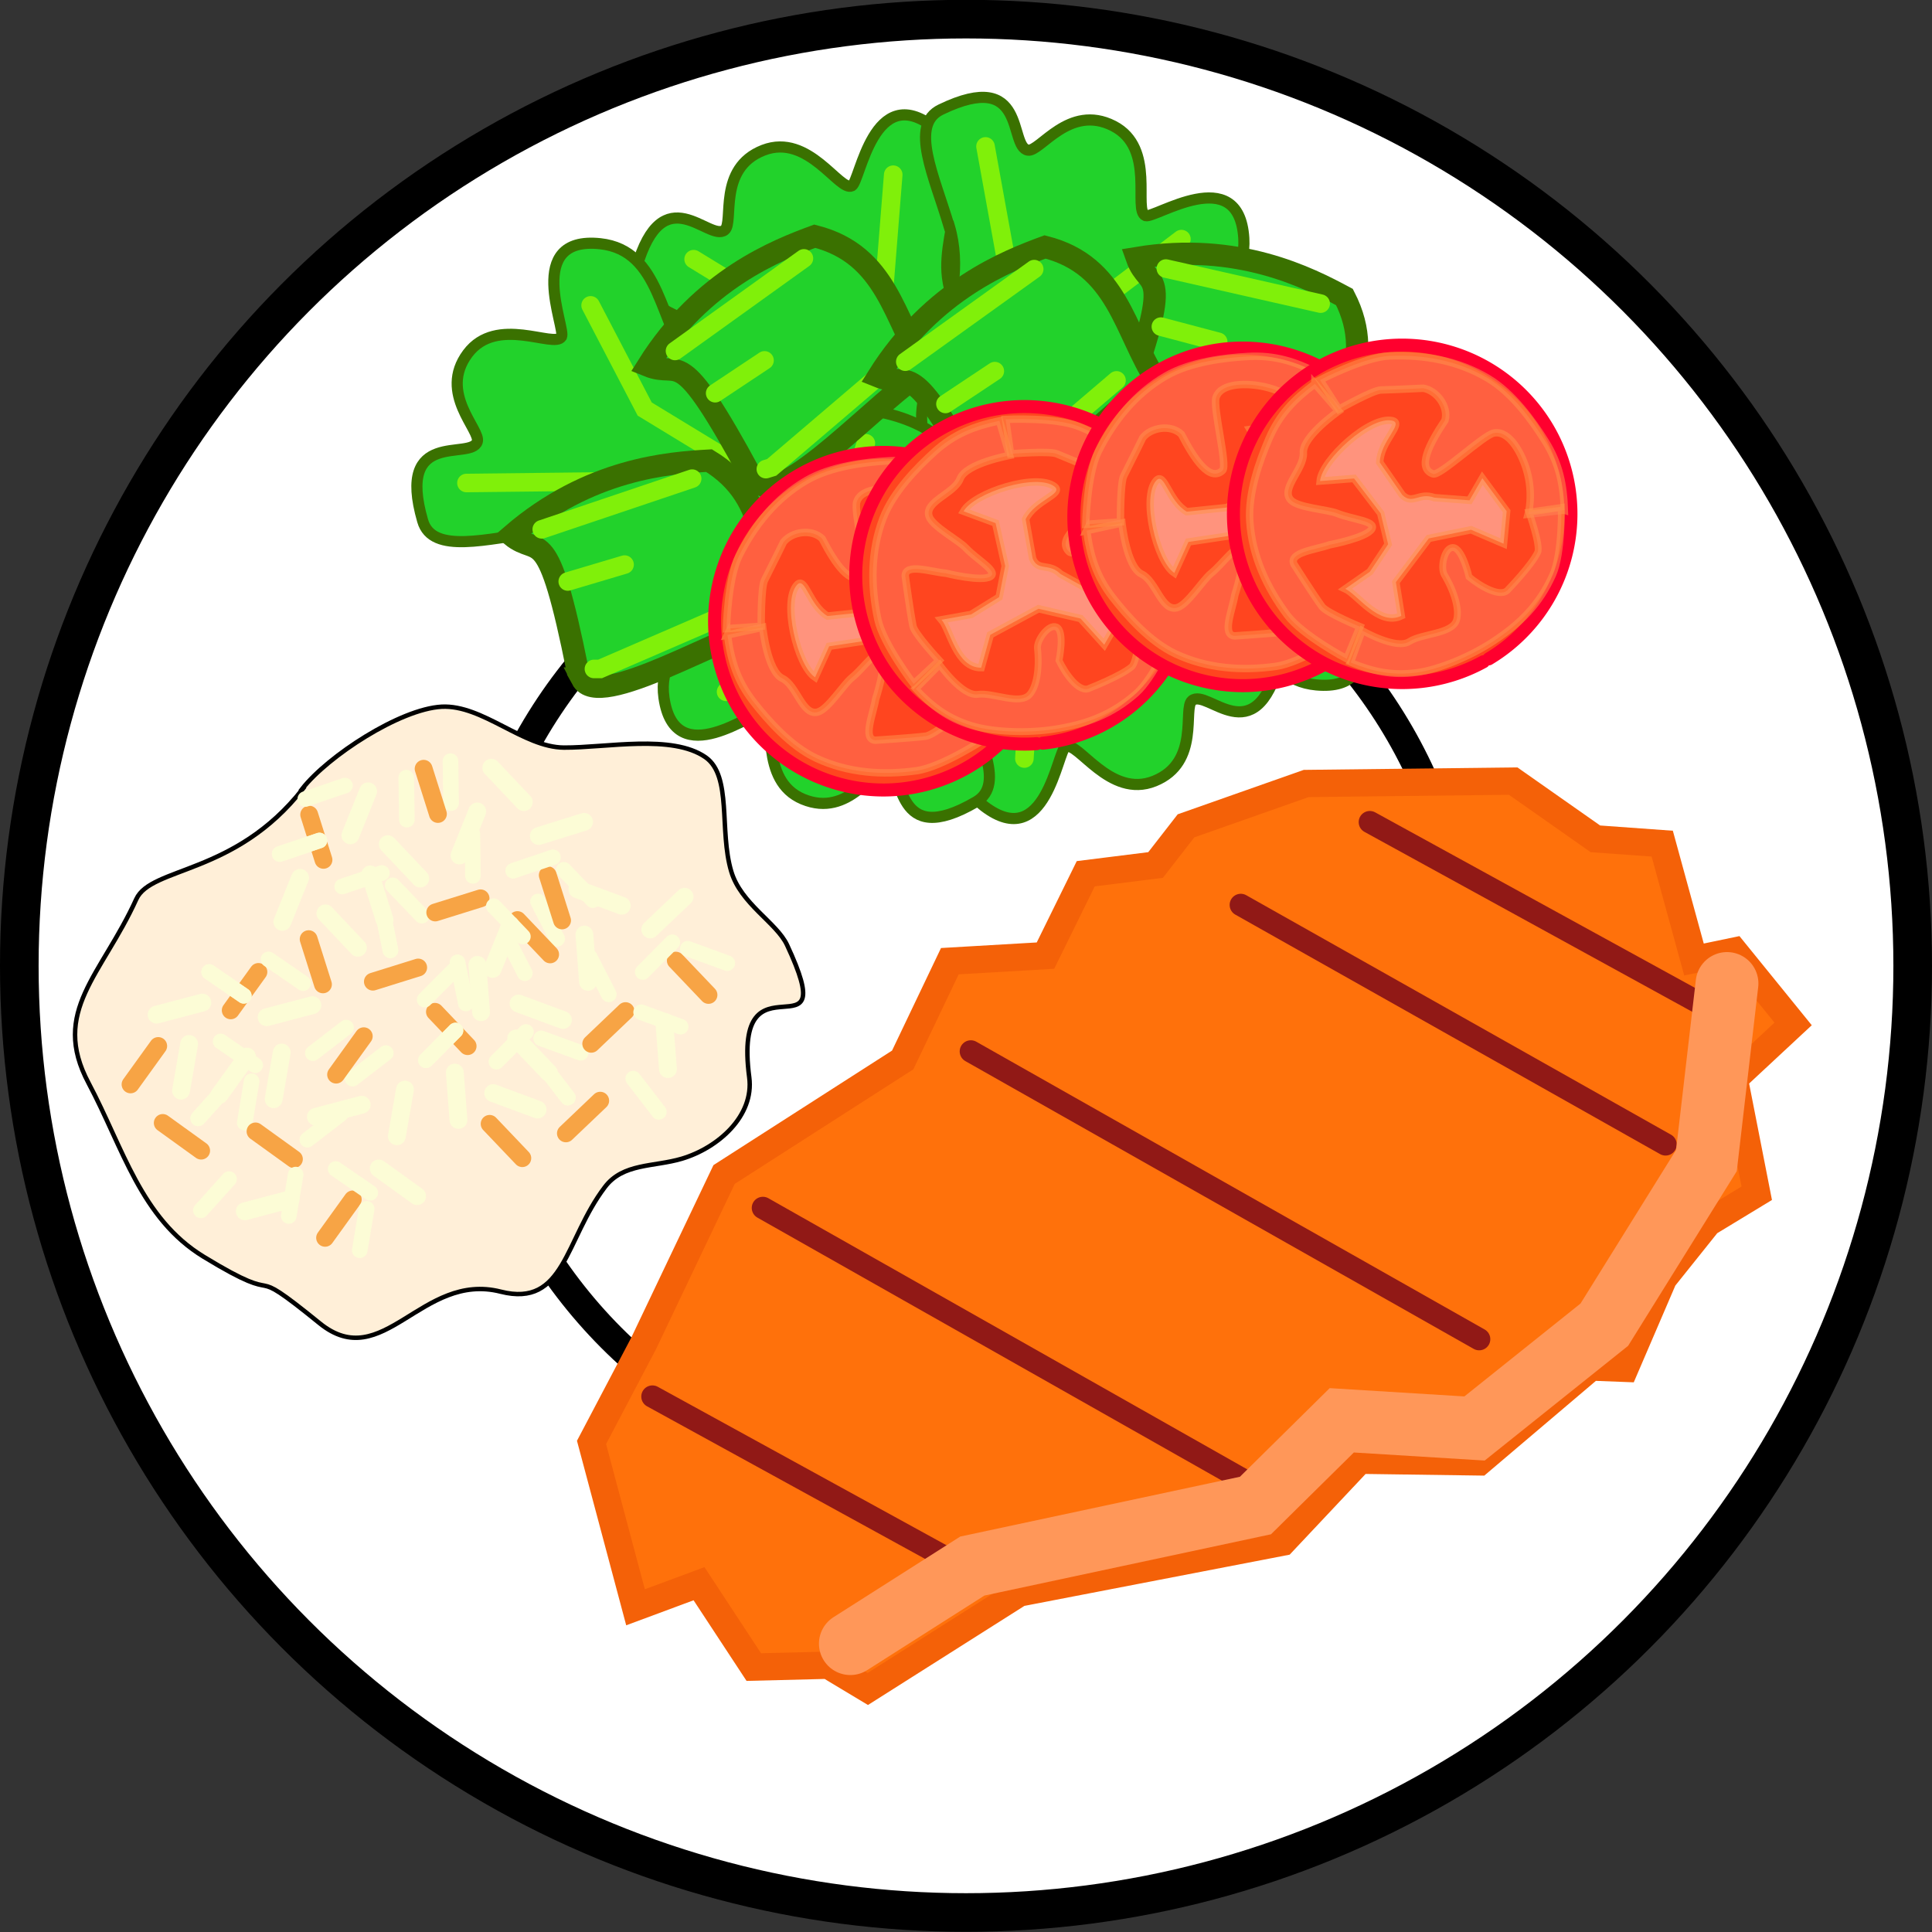 <?xml version="1.0" encoding="UTF-8" standalone="no"?>
<!-- Created with Inkscape (http://www.inkscape.org/) -->

<svg
   width="10.406mm"
   height="10.406mm"
   viewBox="0 0 10.406 10.406"
   version="1.1"
   id="svg1"
   xml:space="preserve"
   xmlns="http://www.w3.org/2000/svg"
   xmlns:svg="http://www.w3.org/2000/svg"><rect x="0" y="0" width="10.406" height="10.406" fill="#333333" stroke="none"/><defs
     id="defs1" /><g
     id="layer2"
     style="display:inline"
     transform="translate(22.29,-27.816)"><g
       id="g199"><circle
         style="fill:#ffffff;stroke:#000000;stroke-width:0.208;stroke-linecap:round;paint-order:markers fill stroke"
         id="circle507"
         cx="-17.087"
         cy="33.018"
         r="5.099" /><circle
         style="fill:#ffffff;stroke:#000000;stroke-width:0.154;stroke-linecap:round;paint-order:markers fill stroke"
         id="circle508"
         cx="-17.087"
         cy="33.116"
         r="2.698" /><g
         id="g139"
         transform="rotate(-28.155,-19.054,33.424)"><path
           style="fill:#ffefd8;fill-opacity:1;stroke:#000000;stroke-width:0.024;stroke-linecap:round;stroke-dasharray:none;stroke-opacity:1;paint-order:markers fill stroke"
           d="m -19.831,31.467 c 0.206,-0.091 0.667,-0.131 0.871,-0.036 0.2,0.094 0.284,0.4 0.477,0.505 0.203,0.11 0.548,0.21 0.648,0.406 0.079,0.156 -0.122,0.382 -0.168,0.607 -0.037,0.179 0.085,0.358 0.078,0.491 -0.039,0.718 -0.262,-0.14 -0.516,0.533 -0.074,0.196 -0.327,0.256 -0.527,0.215 -0.155,-0.032 -0.29,-0.129 -0.437,-0.061 -0.325,0.149 -0.498,0.472 -0.761,0.232 -0.325,-0.297 -0.77,0.095 -0.94,-0.31 -0.218,-0.519 -0.097,-0.126 -0.382,-0.611 -0.201,-0.342 -0.106,-0.72 -0.105,-1.117 0.001,-0.438 0.337,-0.479 0.694,-0.752 0.153,-0.117 0.531,0.137 1.07,-0.1 z"
           id="path612" /><path
           style="fill:#ffefd8;fill-opacity:1;stroke:#f7a445;stroke-width:0.096;stroke-linecap:round;stroke-dasharray:none;stroke-opacity:1;paint-order:markers fill stroke"
           d="m -19.767,32.863 0.068,0.246"
           id="path613" /><path
           style="fill:#ffefd8;fill-opacity:1;stroke:#fcfcd6;stroke-width:0.084;stroke-linecap:round;stroke-dasharray:none;stroke-opacity:1;paint-order:markers fill stroke"
           d="m -19.602,33.256 0.216,-0.066"
           id="path614" /><path
           style="fill:#ffefd8;fill-opacity:1;stroke:#fcfcd6;stroke-width:0.096;stroke-linecap:round;stroke-dasharray:none;stroke-opacity:1;paint-order:markers fill stroke"
           d="m -19.349,33.036 0.169,0.191"
           id="path615" /><path
           style="fill:#ffefd8;fill-opacity:1;stroke:#fcfcd6;stroke-width:0.084;stroke-linecap:round;stroke-dasharray:none;stroke-opacity:1;paint-order:markers fill stroke"
           d="m -19.33,33.259 0.151,0.169"
           id="path616" /><path
           style="fill:#ffefd8;fill-opacity:1;stroke:#f7a445;stroke-width:0.096;stroke-linecap:round;stroke-dasharray:none;stroke-opacity:1;paint-order:markers fill stroke"
           d="m -19.106,33.412 0.246,-0.068"
           id="path617" /><path
           style="fill:#ffefd8;fill-opacity:1;stroke:#fcfcd6;stroke-width:0.084;stroke-linecap:round;stroke-dasharray:none;stroke-opacity:1;paint-order:markers fill stroke"
           d="m -18.995,33.684 0.037,0.223"
           id="path618" /><path
           style="fill:#ffefd8;fill-opacity:1;stroke:#fcfcd6;stroke-width:0.096;stroke-linecap:round;stroke-dasharray:none;stroke-opacity:1;paint-order:markers fill stroke"
           d="m -18.861,32.876 -0.103,0.234"
           id="path619" /><path
           style="fill:#ffefd8;fill-opacity:1;stroke:#fcfcd6;stroke-width:0.084;stroke-linecap:round;stroke-dasharray:none;stroke-opacity:1;paint-order:markers fill stroke"
           d="m -18.897,33.222 0.004,-0.226"
           id="path620" /><path
           style="fill:#ffefd8;fill-opacity:1;stroke:#f7a445;stroke-width:0.096;stroke-linecap:round;stroke-dasharray:none;stroke-opacity:1;paint-order:markers fill stroke"
           d="m -18.493,33.232 0.068,0.246"
           id="path621" /><path
           style="fill:#ffefd8;fill-opacity:1;stroke:#fcfcd6;stroke-width:0.096;stroke-linecap:round;stroke-dasharray:none;stroke-opacity:1;paint-order:markers fill stroke"
           d="m -19.697,33.397 0.169,0.191"
           id="path622" /><path
           style="fill:#ffefd8;fill-opacity:1;stroke:#f7a445;stroke-width:0.096;stroke-linecap:round;stroke-dasharray:none;stroke-opacity:1;paint-order:markers fill stroke"
           d="m -19.454,33.773 0.246,-0.068"
           id="path623" /><path
           style="fill:#ffefd8;fill-opacity:1;stroke:#fcfcd6;stroke-width:0.096;stroke-linecap:round;stroke-dasharray:none;stroke-opacity:1;paint-order:markers fill stroke"
           d="m -18.779,32.643 0.169,0.191"
           id="path624" /><path
           style="fill:#ffefd8;fill-opacity:1;stroke:#fcfcd6;stroke-width:0.096;stroke-linecap:round;stroke-dasharray:none;stroke-opacity:1;paint-order:markers fill stroke"
           d="m -18.535,33.019 0.246,-0.068"
           id="path625" /><path
           style="fill:#ffefd8;fill-opacity:1;stroke:#fcfcd6;stroke-width:0.096;stroke-linecap:round;stroke-dasharray:none;stroke-opacity:1;paint-order:markers fill stroke"
           d="m -19.446,32.748 -0.103,0.234"
           id="path626" /><path
           style="fill:#ffefd8;fill-opacity:1;stroke:#fcfcd6;stroke-width:0.096;stroke-linecap:round;stroke-dasharray:none;stroke-opacity:1;paint-order:markers fill stroke"
           d="m -18.703,33.493 -0.103,0.234"
           id="path627" /><path
           style="fill:#ffefd8;fill-opacity:1;stroke:#fcfcd6;stroke-width:0.084;stroke-linecap:round;stroke-dasharray:none;stroke-opacity:1;paint-order:markers fill stroke"
           d="m -18.679,33.202 0.216,-0.066"
           id="path628" /><path
           style="fill:#ffefd8;fill-opacity:1;stroke:#fcfcd6;stroke-width:0.084;stroke-linecap:round;stroke-dasharray:none;stroke-opacity:1;paint-order:markers fill stroke"
           d="m -18.406,33.206 0.151,0.169"
           id="path629" /><path
           style="fill:#ffefd8;fill-opacity:1;stroke:#fcfcd6;stroke-width:0.084;stroke-linecap:round;stroke-dasharray:none;stroke-opacity:1;paint-order:markers fill stroke"
           d="m -19.242,32.908 0.004,-0.226"
           id="path630" /><path
           style="fill:#ffefd8;fill-opacity:1;stroke:#fcfcd6;stroke-width:0.084;stroke-linecap:round;stroke-dasharray:none;stroke-opacity:1;paint-order:markers fill stroke"
           d="m -19.391,33.385 0.037,0.223"
           id="path631" /><path
           style="fill:#ffefd8;fill-opacity:1;stroke:#fcfcd6;stroke-width:0.084;stroke-linecap:round;stroke-dasharray:none;stroke-opacity:1;paint-order:markers fill stroke"
           d="m -19.391,33.385 0.037,0.223"
           id="path632" /><path
           style="fill:#ffefd8;fill-opacity:1;stroke:#fcfcd6;stroke-width:0.096;stroke-linecap:round;stroke-dasharray:none;stroke-opacity:1;paint-order:markers fill stroke"
           d="m -19.827,33.202 -0.103,0.234"
           id="path633" /><path
           style="fill:#ffefd8;fill-opacity:1;stroke:#fcfcd6;stroke-width:0.084;stroke-linecap:round;stroke-dasharray:none;stroke-opacity:1;paint-order:markers fill stroke"
           d="m -19.785,32.779 0.216,-0.066"
           id="path634" /><path
           style="fill:#ffefd8;fill-opacity:1;stroke:#fcfcd6;stroke-width:0.084;stroke-linecap:round;stroke-dasharray:none;stroke-opacity:1;paint-order:markers fill stroke"
           d="m -19.001,32.827 0.004,-0.226"
           id="path635" /><path
           style="fill:#ffefd8;fill-opacity:1;stroke:#f7a445;stroke-width:0.096;stroke-linecap:round;stroke-dasharray:none;stroke-opacity:1;paint-order:markers fill stroke"
           d="m -19.142,32.637 0.068,0.246"
           id="path636" /><path
           style="fill:#ffefd8;fill-opacity:1;stroke:#fcfcd6;stroke-width:0.096;stroke-linecap:round;stroke-dasharray:none;stroke-opacity:1;paint-order:markers fill stroke"
           d="m -19.449,33.196 0.068,0.246"
           id="path637" /><path
           style="fill:#ffefd8;fill-opacity:1;stroke:#fcfcd6;stroke-width:0.084;stroke-linecap:round;stroke-dasharray:none;stroke-opacity:1;paint-order:markers fill stroke"
           d="m -18.789,33.389 0.151,0.169"
           id="path638" /><path
           style="fill:#ffefd8;fill-opacity:1;stroke:#f7a445;stroke-width:0.096;stroke-linecap:round;stroke-dasharray:none;stroke-opacity:1;paint-order:markers fill stroke"
           d="m -19.792,33.534 0.068,0.246"
           id="path639" /><path
           style="fill:#ffefd8;fill-opacity:1;stroke:#fcfcd6;stroke-width:0.084;stroke-linecap:round;stroke-dasharray:none;stroke-opacity:1;paint-order:markers fill stroke"
           d="m -19.933,33.07 0.216,-0.066"
           id="path640" /><path
           style="fill:#ffefd8;fill-opacity:1;stroke:#fcfcd6;stroke-width:0.084;stroke-linecap:round;stroke-dasharray:none;stroke-opacity:1;paint-order:markers fill stroke"
           d="m -19.933,33.07 0.216,-0.066"
           id="path641" /><path
           style="fill:#ffefd8;fill-opacity:1;stroke:#f7a445;stroke-width:0.096;stroke-linecap:round;stroke-dasharray:none;stroke-opacity:1;paint-order:markers fill stroke"
           d="m -20.504,32.225 -0.229,0.112"
           id="path642" /><path
           style="fill:#ffefd8;fill-opacity:1;stroke:#fcfcd6;stroke-width:0.084;stroke-linecap:round;stroke-dasharray:none;stroke-opacity:1;paint-order:markers fill stroke"
           d="m -20.86,32.459 0.104,0.201"
           id="path643" /><path
           style="fill:#ffefd8;fill-opacity:1;stroke:#fcfcd6;stroke-width:0.096;stroke-linecap:round;stroke-dasharray:none;stroke-opacity:1;paint-order:markers fill stroke"
           d="m -20.598,32.667 -0.157,0.201"
           id="path644" /><path
           style="fill:#ffefd8;fill-opacity:1;stroke:#fcfcd6;stroke-width:0.084;stroke-linecap:round;stroke-dasharray:none;stroke-opacity:1;paint-order:markers fill stroke"
           d="m -20.814,32.727 -0.138,0.179"
           id="path645" /><path
           style="fill:#ffefd8;fill-opacity:1;stroke:#f7a445;stroke-width:0.096;stroke-linecap:round;stroke-dasharray:none;stroke-opacity:1;paint-order:markers fill stroke"
           d="m -20.923,32.975 0.112,0.229"
           id="path646" /><path
           style="fill:#ffefd8;fill-opacity:1;stroke:#fcfcd6;stroke-width:0.084;stroke-linecap:round;stroke-dasharray:none;stroke-opacity:1;paint-order:markers fill stroke"
           d="m -21.17,33.134 -0.213,0.077"
           id="path647" /><path
           style="fill:#ffefd8;fill-opacity:1;stroke:#fcfcd6;stroke-width:0.096;stroke-linecap:round;stroke-dasharray:none;stroke-opacity:1;paint-order:markers fill stroke"
           d="m -20.351,33.118 -0.248,-0.059"
           id="path648" /><path
           style="fill:#ffefd8;fill-opacity:1;stroke:#fcfcd6;stroke-width:0.084;stroke-linecap:round;stroke-dasharray:none;stroke-opacity:1;paint-order:markers fill stroke"
           d="m -20.698,33.146 0.223,-0.037"
           id="path649" /><path
           style="fill:#ffefd8;fill-opacity:1;stroke:#f7a445;stroke-width:0.096;stroke-linecap:round;stroke-dasharray:none;stroke-opacity:1;paint-order:markers fill stroke"
           d="m -20.634,33.545 -0.229,0.112"
           id="path650" /><path
           style="fill:#ffefd8;fill-opacity:1;stroke:#fcfcd6;stroke-width:0.096;stroke-linecap:round;stroke-dasharray:none;stroke-opacity:1;paint-order:markers fill stroke"
           d="m -21.016,32.391 -0.157,0.201"
           id="path651" /><path
           style="fill:#ffefd8;fill-opacity:1;stroke:#f7a445;stroke-width:0.096;stroke-linecap:round;stroke-dasharray:none;stroke-opacity:1;paint-order:markers fill stroke"
           d="m -21.342,32.699 0.112,0.229"
           id="path652" /><path
           style="fill:#ffefd8;fill-opacity:1;stroke:#fcfcd6;stroke-width:0.096;stroke-linecap:round;stroke-dasharray:none;stroke-opacity:1;paint-order:markers fill stroke"
           d="m -20.107,33.156 -0.157,0.201"
           id="path653" /><path
           style="fill:#ffefd8;fill-opacity:1;stroke:#fcfcd6;stroke-width:0.096;stroke-linecap:round;stroke-dasharray:none;stroke-opacity:1;paint-order:markers fill stroke"
           d="m -20.432,33.464 0.112,0.229"
           id="path654" /><path
           style="fill:#ffefd8;fill-opacity:1;stroke:#fcfcd6;stroke-width:0.096;stroke-linecap:round;stroke-dasharray:none;stroke-opacity:1;paint-order:markers fill stroke"
           d="m -20.332,32.52 -0.248,-0.059"
           id="path655" /><path
           style="fill:#ffefd8;fill-opacity:1;stroke:#fcfcd6;stroke-width:0.096;stroke-linecap:round;stroke-dasharray:none;stroke-opacity:1;paint-order:markers fill stroke"
           d="m -20.929,33.386 -0.248,-0.059"
           id="path656" /><path
           style="fill:#ffefd8;fill-opacity:1;stroke:#fcfcd6;stroke-width:0.084;stroke-linecap:round;stroke-dasharray:none;stroke-opacity:1;paint-order:markers fill stroke"
           d="m -20.638,33.357 0.104,0.201"
           id="path657" /><path
           style="fill:#ffefd8;fill-opacity:1;stroke:#fcfcd6;stroke-width:0.084;stroke-linecap:round;stroke-dasharray:none;stroke-opacity:1;paint-order:markers fill stroke"
           d="m -20.592,33.625 -0.138,0.179"
           id="path658" /><path
           style="fill:#ffefd8;fill-opacity:1;stroke:#fcfcd6;stroke-width:0.084;stroke-linecap:round;stroke-dasharray:none;stroke-opacity:1;paint-order:markers fill stroke"
           d="m -20.452,32.749 0.223,-0.037"
           id="path659" /><path
           style="fill:#ffefd8;fill-opacity:1;stroke:#fcfcd6;stroke-width:0.084;stroke-linecap:round;stroke-dasharray:none;stroke-opacity:1;paint-order:markers fill stroke"
           d="m -20.949,32.69 -0.213,0.077"
           id="path660" /><path
           style="fill:#ffefd8;fill-opacity:1;stroke:#fcfcd6;stroke-width:0.084;stroke-linecap:round;stroke-dasharray:none;stroke-opacity:1;paint-order:markers fill stroke"
           d="m -20.949,32.69 -0.213,0.077"
           id="path661" /><path
           style="fill:#ffefd8;fill-opacity:1;stroke:#fcfcd6;stroke-width:0.096;stroke-linecap:round;stroke-dasharray:none;stroke-opacity:1;paint-order:markers fill stroke"
           d="m -20.848,32.228 -0.248,-0.059"
           id="path662" /><path
           style="fill:#ffefd8;fill-opacity:1;stroke:#fcfcd6;stroke-width:0.084;stroke-linecap:round;stroke-dasharray:none;stroke-opacity:1;paint-order:markers fill stroke"
           d="m -20.424,32.191 0.104,0.201"
           id="path663" /><path
           style="fill:#ffefd8;fill-opacity:1;stroke:#fcfcd6;stroke-width:0.084;stroke-linecap:round;stroke-dasharray:none;stroke-opacity:1;paint-order:markers fill stroke"
           d="m -20.328,32.971 0.223,-0.037"
           id="path664" /><path
           style="fill:#ffefd8;fill-opacity:1;stroke:#f7a445;stroke-width:0.096;stroke-linecap:round;stroke-dasharray:none;stroke-opacity:1;paint-order:markers fill stroke"
           d="m -20.167,32.798 -0.229,0.112"
           id="path665" /><path
           style="fill:#ffefd8;fill-opacity:1;stroke:#fcfcd6;stroke-width:0.096;stroke-linecap:round;stroke-dasharray:none;stroke-opacity:1;paint-order:markers fill stroke"
           d="m -20.773,32.598 -0.229,0.112"
           id="path666" /><path
           style="fill:#ffefd8;fill-opacity:1;stroke:#fcfcd6;stroke-width:0.084;stroke-linecap:round;stroke-dasharray:none;stroke-opacity:1;paint-order:markers fill stroke"
           d="m -20.842,33.282 -0.138,0.179"
           id="path667" /><path
           style="fill:#ffefd8;fill-opacity:1;stroke:#f7a445;stroke-width:0.096;stroke-linecap:round;stroke-dasharray:none;stroke-opacity:1;paint-order:markers fill stroke"
           d="m -21.168,32.322 -0.229,0.112"
           id="path668" /><path
           style="fill:#ffefd8;fill-opacity:1;stroke:#fcfcd6;stroke-width:0.084;stroke-linecap:round;stroke-dasharray:none;stroke-opacity:1;paint-order:markers fill stroke"
           d="m -20.738,32.1 0.104,0.201"
           id="path669" /><path
           style="fill:#ffefd8;fill-opacity:1;stroke:#fcfcd6;stroke-width:0.084;stroke-linecap:round;stroke-dasharray:none;stroke-opacity:1;paint-order:markers fill stroke"
           d="m -20.738,32.1 0.104,0.201"
           id="path670" /><path
           style="fill:#ffefd8;fill-opacity:1;stroke:#f7a445;stroke-width:0.096;stroke-linecap:round;stroke-dasharray:none;stroke-opacity:1;paint-order:markers fill stroke"
           d="m -19.863,31.607 -0.047,0.251"
           id="path671" /><path
           style="fill:#ffefd8;fill-opacity:1;stroke:#fcfcd6;stroke-width:0.084;stroke-linecap:round;stroke-dasharray:none;stroke-opacity:1;paint-order:markers fill stroke"
           d="m -19.889,32.032 0.223,0.037"
           id="path672" /><path
           style="fill:#ffefd8;fill-opacity:1;stroke:#fcfcd6;stroke-width:0.096;stroke-linecap:round;stroke-dasharray:none;stroke-opacity:1;paint-order:markers fill stroke"
           d="m -19.565,31.947 0.067,0.246"
           id="path673" /><path
           style="fill:#ffefd8;fill-opacity:1;stroke:#fcfcd6;stroke-width:0.084;stroke-linecap:round;stroke-dasharray:none;stroke-opacity:1;paint-order:markers fill stroke"
           d="m -19.646,32.155 0.061,0.218"
           id="path674" /><path
           style="fill:#ffefd8;fill-opacity:1;stroke:#f7a445;stroke-width:0.096;stroke-linecap:round;stroke-dasharray:none;stroke-opacity:1;paint-order:markers fill stroke"
           d="m -19.513,32.392 0.251,0.048"
           id="path675" /><path
           style="fill:#ffefd8;fill-opacity:1;stroke:#fcfcd6;stroke-width:0.084;stroke-linecap:round;stroke-dasharray:none;stroke-opacity:1;paint-order:markers fill stroke"
           d="m -19.534,32.685 -0.065,0.217"
           id="path676" /><path
           style="fill:#ffefd8;fill-opacity:1;stroke:#fcfcd6;stroke-width:0.096;stroke-linecap:round;stroke-dasharray:none;stroke-opacity:1;paint-order:markers fill stroke"
           d="m -19.057,32.019 -0.196,0.164"
           id="path677" /><path
           style="fill:#ffefd8;fill-opacity:1;stroke:#fcfcd6;stroke-width:0.084;stroke-linecap:round;stroke-dasharray:none;stroke-opacity:1;paint-order:markers fill stroke"
           d="m -19.241,32.314 0.104,-0.201"
           id="path678" /><path
           style="fill:#ffefd8;fill-opacity:1;stroke:#f7a445;stroke-width:0.096;stroke-linecap:round;stroke-dasharray:none;stroke-opacity:1;paint-order:markers fill stroke"
           d="m -18.884,32.501 -0.047,0.251"
           id="path679" /><path
           style="fill:#ffefd8;fill-opacity:1;stroke:#fcfcd6;stroke-width:0.096;stroke-linecap:round;stroke-dasharray:none;stroke-opacity:1;paint-order:markers fill stroke"
           d="m -20.037,32.117 0.067,0.246"
           id="path680" /><path
           style="fill:#ffefd8;fill-opacity:1;stroke:#f7a445;stroke-width:0.096;stroke-linecap:round;stroke-dasharray:none;stroke-opacity:1;paint-order:markers fill stroke"
           d="m -19.985,32.562 0.251,0.048"
           id="path681" /><path
           style="fill:#ffefd8;fill-opacity:1;stroke:#fcfcd6;stroke-width:0.096;stroke-linecap:round;stroke-dasharray:none;stroke-opacity:1;paint-order:markers fill stroke"
           d="m -18.879,31.847 0.067,0.246"
           id="path682" /><path
           style="fill:#ffefd8;fill-opacity:1;stroke:#fcfcd6;stroke-width:0.096;stroke-linecap:round;stroke-dasharray:none;stroke-opacity:1;paint-order:markers fill stroke"
           d="m -18.827,32.292 0.251,0.048"
           id="path683" /><path
           style="fill:#ffefd8;fill-opacity:1;stroke:#fcfcd6;stroke-width:0.096;stroke-linecap:round;stroke-dasharray:none;stroke-opacity:1;paint-order:markers fill stroke"
           d="m -19.524,31.646 -0.196,0.164"
           id="path684" /><path
           style="fill:#ffefd8;fill-opacity:1;stroke:#fcfcd6;stroke-width:0.096;stroke-linecap:round;stroke-dasharray:none;stroke-opacity:1;paint-order:markers fill stroke"
           d="m -19.188,32.642 -0.196,0.164"
           id="path685" /><path
           style="fill:#ffefd8;fill-opacity:1;stroke:#fcfcd6;stroke-width:0.084;stroke-linecap:round;stroke-dasharray:none;stroke-opacity:1;paint-order:markers fill stroke"
           d="m -19.037,32.392 0.223,0.037"
           id="path686" /><path
           style="fill:#ffefd8;fill-opacity:1;stroke:#fcfcd6;stroke-width:0.084;stroke-linecap:round;stroke-dasharray:none;stroke-opacity:1;paint-order:markers fill stroke"
           d="m -18.794,32.516 0.061,0.218"
           id="path687" /><path
           style="fill:#ffefd8;fill-opacity:1;stroke:#fcfcd6;stroke-width:0.084;stroke-linecap:round;stroke-dasharray:none;stroke-opacity:1;paint-order:markers fill stroke"
           d="m -19.412,31.879 0.104,-0.201"
           id="path688" /><path
           style="fill:#ffefd8;fill-opacity:1;stroke:#fcfcd6;stroke-width:0.084;stroke-linecap:round;stroke-dasharray:none;stroke-opacity:1;paint-order:markers fill stroke"
           d="m -19.757,32.241 -0.065,0.217"
           id="path689" /><path
           style="fill:#ffefd8;fill-opacity:1;stroke:#fcfcd6;stroke-width:0.084;stroke-linecap:round;stroke-dasharray:none;stroke-opacity:1;paint-order:markers fill stroke"
           d="m -19.757,32.241 -0.065,0.217"
           id="path690" /><path
           style="fill:#ffefd8;fill-opacity:1;stroke:#fcfcd6;stroke-width:0.096;stroke-linecap:round;stroke-dasharray:none;stroke-opacity:1;paint-order:markers fill stroke"
           d="m -20.067,31.884 -0.196,0.164"
           id="path691" /><path
           style="fill:#ffefd8;fill-opacity:1;stroke:#fcfcd6;stroke-width:0.084;stroke-linecap:round;stroke-dasharray:none;stroke-opacity:1;paint-order:markers fill stroke"
           d="m -19.842,31.523 0.223,0.037"
           id="path692" /><path
           style="fill:#ffefd8;fill-opacity:1;stroke:#fcfcd6;stroke-width:0.084;stroke-linecap:round;stroke-dasharray:none;stroke-opacity:1;paint-order:markers fill stroke"
           d="m -19.16,31.913 0.104,-0.201"
           id="path693" /><path
           style="fill:#ffefd8;fill-opacity:1;stroke:#f7a445;stroke-width:0.096;stroke-linecap:round;stroke-dasharray:none;stroke-opacity:1;paint-order:markers fill stroke"
           d="m -19.203,31.68 -0.047,0.251"
           id="path694" /><path
           style="fill:#ffefd8;fill-opacity:1;stroke:#fcfcd6;stroke-width:0.096;stroke-linecap:round;stroke-dasharray:none;stroke-opacity:1;paint-order:markers fill stroke"
           d="m -19.725,32.046 -0.047,0.251"
           id="path695" /><path
           style="fill:#ffefd8;fill-opacity:1;stroke:#fcfcd6;stroke-width:0.084;stroke-linecap:round;stroke-dasharray:none;stroke-opacity:1;paint-order:markers fill stroke"
           d="m -19.219,32.511 0.061,0.218"
           id="path696" /><path
           style="fill:#ffefd8;fill-opacity:1;stroke:#f7a445;stroke-width:0.096;stroke-linecap:round;stroke-dasharray:none;stroke-opacity:1;paint-order:markers fill stroke"
           d="m -20.182,32.197 -0.047,0.251"
           id="path697" /><path
           style="fill:#ffefd8;fill-opacity:1;stroke:#fcfcd6;stroke-width:0.084;stroke-linecap:round;stroke-dasharray:none;stroke-opacity:1;paint-order:markers fill stroke"
           d="m -20.103,31.719 0.223,0.037"
           id="path698" /><path
           style="fill:#ffefd8;fill-opacity:1;stroke:#fcfcd6;stroke-width:0.084;stroke-linecap:round;stroke-dasharray:none;stroke-opacity:1;paint-order:markers fill stroke"
           d="m -20.103,31.719 0.223,0.037"
           id="path699" /></g><path
         style="fill:#ff710b;fill-opacity:1;stroke:#f46108;stroke-width:0.147;stroke-linecap:round;stroke-dasharray:none;stroke-opacity:1;paint-order:markers fill stroke"
         d="m -17.616,36.913 0.816,-0.517 1.419,-0.274 0.415,-0.441 0.644,0.009 0.602,-0.511 0.182,0.007 0.208,-0.484 0.24,-0.3 0.262,-0.159 -0.121,-0.617 0.317,-0.295 -0.318,-0.392 -0.216,0.045 -0.171,-0.624 -0.36,-0.026 -0.443,-0.311 -1.115,0.013 -0.647,0.228 -0.164,0.211 -0.376,0.047 -0.217,0.441 -0.515,0.03 -0.254,0.532 -0.962,0.617 -0.433,0.909 -0.281,0.534 0.237,0.888 0.342,-0.127 0.295,0.449 0.401,-0.01 z"
         id="path700" /><path
         style="fill:#e33300;fill-opacity:1;stroke:#911916;stroke-width:0.12;stroke-linecap:round;stroke-dasharray:none;stroke-opacity:1;paint-order:markers fill stroke"
         d="m -18.776,35.338 1.791,0.983"
         id="path709" /><path
         style="fill:#e33300;fill-opacity:1;stroke:#911916;stroke-width:0.12;stroke-linecap:round;stroke-dasharray:none;stroke-opacity:1;paint-order:markers fill stroke"
         d="m -18.181,34.322 2.577,1.459"
         id="path711" /><path
         style="fill:#e33300;fill-opacity:1;stroke:#911916;stroke-width:0.12;stroke-linecap:round;stroke-dasharray:none;stroke-opacity:1;paint-order:markers fill stroke"
         d="m -17.061,33.479 2.738,1.55"
         id="path713" /><path
         style="fill:#e33300;fill-opacity:1;stroke:#911916;stroke-width:0.12;stroke-linecap:round;stroke-dasharray:none;stroke-opacity:1;paint-order:markers fill stroke"
         d="m -15.607,32.69 2.288,1.29"
         id="path715" /><path
         style="fill:#e33300;fill-opacity:1;stroke:#911916;stroke-width:0.12;stroke-linecap:round;stroke-dasharray:none;stroke-opacity:1;paint-order:markers fill stroke"
         d="m -14.912,32.244 1.791,0.983"
         id="path716" /><path
         style="opacity:1;fill:none;fill-opacity:1;stroke:#ff9759;stroke-width:0.338;stroke-linecap:round;stroke-dasharray:none;stroke-opacity:1;paint-order:markers fill stroke"
         d="m -17.71,36.669 0.657,-0.418 1.525,-0.326 0.465,-0.459 0.715,0.044 0.699,-0.559 0.55,-0.884 0.111,-0.954"
         id="path736" /><g
         id="g64"><path
           style="opacity:1;fill:#22d22b;fill-opacity:1;stroke:#3a7100;stroke-width:0.06;stroke-linecap:round;stroke-dasharray:none;stroke-opacity:1;paint-order:markers fill stroke"
           d="m -18.365,29.644 c -0.252,-0.119 -0.55,-0.202 -0.497,-0.385 0.143,-0.499 0.391,-0.137 0.475,-0.204 0.052,-0.041 -0.041,-0.333 0.209,-0.43 0.243,-0.094 0.409,0.225 0.476,0.192 0.045,-0.022 0.116,-0.571 0.443,-0.314 0.26,0.205 0.039,0.538 0.072,0.805 0.039,0.322 0.438,0.826 0.313,0.976 -0.09,0.108 -0.445,0.365 -0.743,0.211 -0.265,-0.137 -0.342,-0.66 -0.747,-0.852 z"
           id="path738" /><path
           style="fill:none;fill-opacity:1;stroke:#80f00a;stroke-width:0.1;stroke-linecap:round;stroke-dasharray:none;stroke-opacity:1;paint-order:markers fill stroke"
           d="m -17.438,30.353 -0.521,-0.777 -0.595,-0.364"
           id="path56" /><path
           style="fill:none;fill-opacity:1;stroke:#80f00a;stroke-width:0.1;stroke-linecap:round;stroke-dasharray:none;stroke-opacity:1;paint-order:markers fill stroke"
           d="m -17.099,30.245 -0.43,-0.86 0.05,-0.628"
           id="path64" /></g><g
         id="g99"
         transform="rotate(-32.105,-17.071,31.941)"><path
           style="opacity:1;fill:#22d22b;fill-opacity:1;stroke:#3a7100;stroke-width:0.06;stroke-linecap:round;stroke-dasharray:none;stroke-opacity:1;paint-order:markers fill stroke"
           d="m -18.365,29.644 c -0.252,-0.119 -0.55,-0.202 -0.497,-0.385 0.143,-0.499 0.391,-0.137 0.475,-0.204 0.052,-0.041 -0.041,-0.333 0.209,-0.43 0.243,-0.094 0.409,0.225 0.476,0.192 0.045,-0.022 0.116,-0.571 0.443,-0.314 0.26,0.205 0.039,0.538 0.072,0.805 0.039,0.322 0.438,0.826 0.313,0.976 -0.09,0.108 -0.445,0.365 -0.743,0.211 -0.265,-0.137 -0.342,-0.66 -0.747,-0.852 z"
           id="path97" /><path
           style="fill:none;fill-opacity:1;stroke:#80f00a;stroke-width:0.1;stroke-linecap:round;stroke-dasharray:none;stroke-opacity:1;paint-order:markers fill stroke"
           d="m -17.438,30.353 -0.521,-0.777 -0.595,-0.364"
           id="path98" /><path
           style="fill:none;fill-opacity:1;stroke:#80f00a;stroke-width:0.1;stroke-linecap:round;stroke-dasharray:none;stroke-opacity:1;paint-order:markers fill stroke"
           d="m -17.099,30.245 -0.43,-0.86 0.05,-0.628"
           id="path99" /></g><g
         id="g105"
         transform="rotate(179.109,-17.138,30.332)"><path
           style="opacity:1;fill:#22d22b;fill-opacity:1;stroke:#3a7100;stroke-width:0.06;stroke-linecap:round;stroke-dasharray:none;stroke-opacity:1;paint-order:markers fill stroke"
           d="m -18.365,29.644 c -0.252,-0.119 -0.55,-0.202 -0.497,-0.385 0.143,-0.499 0.391,-0.137 0.475,-0.204 0.052,-0.041 -0.041,-0.333 0.209,-0.43 0.243,-0.094 0.409,0.225 0.476,0.192 0.045,-0.022 0.116,-0.571 0.443,-0.314 0.26,0.205 0.039,0.538 0.072,0.805 0.039,0.322 0.438,0.826 0.313,0.976 -0.09,0.108 -0.445,0.365 -0.743,0.211 -0.265,-0.137 -0.342,-0.66 -0.747,-0.852 z"
           id="path103" /><path
           style="fill:none;fill-opacity:1;stroke:#80f00a;stroke-width:0.1;stroke-linecap:round;stroke-dasharray:none;stroke-opacity:1;paint-order:markers fill stroke"
           d="m -17.438,30.353 -0.521,-0.777 -0.595,-0.364"
           id="path104" /><path
           style="fill:none;fill-opacity:1;stroke:#80f00a;stroke-width:0.1;stroke-linecap:round;stroke-dasharray:none;stroke-opacity:1;paint-order:markers fill stroke"
           d="m -17.099,30.245 -0.43,-0.86 0.05,-0.628"
           id="path105" /></g><g
         id="g108"
         transform="rotate(147.004,-16.674,30.309)"><path
           style="opacity:1;fill:#22d22b;fill-opacity:1;stroke:#3a7100;stroke-width:0.06;stroke-linecap:round;stroke-dasharray:none;stroke-opacity:1;paint-order:markers fill stroke"
           d="m -18.365,29.644 c -0.252,-0.119 -0.55,-0.202 -0.497,-0.385 0.143,-0.499 0.391,-0.137 0.475,-0.204 0.052,-0.041 -0.041,-0.333 0.209,-0.43 0.243,-0.094 0.409,0.225 0.476,0.192 0.045,-0.022 0.116,-0.571 0.443,-0.314 0.26,0.205 0.039,0.538 0.072,0.805 0.039,0.322 0.438,0.826 0.313,0.976 -0.09,0.108 -0.445,0.365 -0.743,0.211 -0.265,-0.137 -0.342,-0.66 -0.747,-0.852 z"
           id="path106" /><path
           style="fill:none;fill-opacity:1;stroke:#80f00a;stroke-width:0.1;stroke-linecap:round;stroke-dasharray:none;stroke-opacity:1;paint-order:markers fill stroke"
           d="m -17.438,30.353 -0.521,-0.777 -0.595,-0.364"
           id="path107" /><path
           style="fill:none;fill-opacity:1;stroke:#80f00a;stroke-width:0.1;stroke-linecap:round;stroke-dasharray:none;stroke-opacity:1;paint-order:markers fill stroke"
           d="m -17.099,30.245 -0.43,-0.86 0.05,-0.628"
           id="path108" /></g><g
         id="g111"
         transform="rotate(48.262,-17.09,30.663)"><path
           style="opacity:1;fill:#22d22b;fill-opacity:1;stroke:#3a7100;stroke-width:0.06;stroke-linecap:round;stroke-dasharray:none;stroke-opacity:1;paint-order:markers fill stroke"
           d="m -18.365,29.644 c -0.252,-0.119 -0.55,-0.202 -0.497,-0.385 0.143,-0.499 0.391,-0.137 0.475,-0.204 0.052,-0.041 -0.041,-0.333 0.209,-0.43 0.243,-0.094 0.409,0.225 0.476,0.192 0.045,-0.022 0.116,-0.571 0.443,-0.314 0.26,0.205 0.039,0.538 0.072,0.805 0.039,0.322 0.438,0.826 0.313,0.976 -0.09,0.108 -0.445,0.365 -0.743,0.211 -0.265,-0.137 -0.342,-0.66 -0.747,-0.852 z"
           id="path109" /><path
           style="fill:none;fill-opacity:1;stroke:#80f00a;stroke-width:0.1;stroke-linecap:round;stroke-dasharray:none;stroke-opacity:1;paint-order:markers fill stroke"
           d="m -17.438,30.353 -0.521,-0.777 -0.595,-0.364"
           id="path110" /><path
           style="fill:none;fill-opacity:1;stroke:#80f00a;stroke-width:0.1;stroke-linecap:round;stroke-dasharray:none;stroke-opacity:1;paint-order:markers fill stroke"
           d="m -17.099,30.245 -0.43,-0.86 0.05,-0.628"
           id="path111" /></g><g
         id="g121"
         transform="rotate(-136.32,-17.371,30.33)"><path
           style="opacity:1;fill:#22d22b;fill-opacity:1;stroke:#3a7100;stroke-width:0.06;stroke-linecap:round;stroke-dasharray:none;stroke-opacity:1;paint-order:markers fill stroke"
           d="m -18.365,29.644 c -0.252,-0.119 -0.55,-0.202 -0.497,-0.385 0.143,-0.499 0.391,-0.137 0.475,-0.204 0.052,-0.041 -0.041,-0.333 0.209,-0.43 0.243,-0.094 0.409,0.225 0.476,0.192 0.045,-0.022 0.116,-0.571 0.443,-0.314 0.26,0.205 0.039,0.538 0.072,0.805 0.039,0.322 0.438,0.826 0.313,0.976 -0.09,0.108 -0.445,0.365 -0.743,0.211 -0.265,-0.137 -0.342,-0.66 -0.747,-0.852 z"
           id="path112" /><path
           style="fill:none;fill-opacity:1;stroke:#80f00a;stroke-width:0.1;stroke-linecap:round;stroke-dasharray:none;stroke-opacity:1;paint-order:markers fill stroke"
           d="m -17.438,30.353 -0.521,-0.777 -0.595,-0.364"
           id="path120" /><path
           style="fill:none;fill-opacity:1;stroke:#80f00a;stroke-width:0.1;stroke-linecap:round;stroke-dasharray:none;stroke-opacity:1;paint-order:markers fill stroke"
           d="m -17.099,30.245 -0.43,-0.86 0.05,-0.628"
           id="path121" /></g><g
         id="g102"
         transform="translate(-2.778,1.414)"><path
           style="opacity:1;fill:#22d22b;fill-opacity:1;stroke:#3a7100;stroke-width:0.12;stroke-linecap:round;stroke-dasharray:none;stroke-opacity:1;paint-order:markers fill stroke"
           d="m -16.377,30.058 -0.023,-0.041 c -0.165,-0.825 -0.205,-0.607 -0.357,-0.731 0.418,-0.361 0.85,-0.391 1.064,-0.403 0.345,0.21 0.275,0.555 0.362,0.864 -0.286,0.072 -0.958,0.487 -1.047,0.311 z"
           id="path739" /><path
           style="fill:none;fill-opacity:1;stroke:#80f00a;stroke-width:0.1;stroke-linecap:round;stroke-dasharray:none;stroke-opacity:1;paint-order:markers fill stroke"
           d="m -16.594,29.253 0.81,-0.273"
           id="path100" /><path
           style="fill:none;fill-opacity:1;stroke:#80f00a;stroke-width:0.1;stroke-linecap:round;stroke-dasharray:none;stroke-opacity:1;paint-order:markers fill stroke"
           d="m -16.313,30.005 h 0.033 l 0.744,-0.322"
           id="path101" /><path
           style="fill:none;fill-opacity:1;stroke:#80f00a;stroke-width:0.1;stroke-linecap:round;stroke-dasharray:none;stroke-opacity:1;paint-order:markers fill stroke"
           d="m -16.454,29.534 0.306,-0.091"
           id="path102" /></g><g
         id="g130"
         transform="rotate(31.393,-16.319,30.296)"><path
           style="opacity:1;fill:#22d22b;fill-opacity:1;stroke:#3a7100;stroke-width:0.12;stroke-linecap:round;stroke-dasharray:none;stroke-opacity:1;paint-order:markers fill stroke"
           d="m -16.377,30.058 -0.023,-0.041 c -0.165,-0.825 -0.205,-0.607 -0.357,-0.731 0.418,-0.361 0.85,-0.391 1.064,-0.403 0.345,0.21 0.275,0.555 0.362,0.864 -0.286,0.072 -0.958,0.487 -1.047,0.311 z"
           id="path122" /><path
           style="fill:none;fill-opacity:1;stroke:#80f00a;stroke-width:0.1;stroke-linecap:round;stroke-dasharray:none;stroke-opacity:1;paint-order:markers fill stroke"
           d="m -16.594,29.253 0.81,-0.273"
           id="path124" /><path
           style="fill:none;fill-opacity:1;stroke:#80f00a;stroke-width:0.1;stroke-linecap:round;stroke-dasharray:none;stroke-opacity:1;paint-order:markers fill stroke"
           d="m -16.313,30.005 h 0.033 l 0.744,-0.322"
           id="path128" /><path
           style="fill:none;fill-opacity:1;stroke:#80f00a;stroke-width:0.1;stroke-linecap:round;stroke-dasharray:none;stroke-opacity:1;paint-order:markers fill stroke"
           d="m -16.454,29.534 0.306,-0.091"
           id="path130" /></g><g
         id="g134"
         transform="rotate(-17.06,-16.113,36.348)"><path
           style="opacity:1;fill:#22d22b;fill-opacity:1;stroke:#3a7100;stroke-width:0.12;stroke-linecap:round;stroke-dasharray:none;stroke-opacity:1;paint-order:markers fill stroke"
           d="m -16.377,30.058 -0.023,-0.041 c -0.165,-0.825 -0.205,-0.607 -0.357,-0.731 0.418,-0.361 0.85,-0.391 1.064,-0.403 0.345,0.21 0.275,0.555 0.362,0.864 -0.286,0.072 -0.958,0.487 -1.047,0.311 z"
           id="path131" /><path
           style="fill:none;fill-opacity:1;stroke:#80f00a;stroke-width:0.1;stroke-linecap:round;stroke-dasharray:none;stroke-opacity:1;paint-order:markers fill stroke"
           d="m -16.594,29.253 0.81,-0.273"
           id="path132" /><path
           style="fill:none;fill-opacity:1;stroke:#80f00a;stroke-width:0.1;stroke-linecap:round;stroke-dasharray:none;stroke-opacity:1;paint-order:markers fill stroke"
           d="m -16.313,30.005 h 0.033 l 0.744,-0.322"
           id="path133" /><path
           style="fill:none;fill-opacity:1;stroke:#80f00a;stroke-width:0.1;stroke-linecap:round;stroke-dasharray:none;stroke-opacity:1;paint-order:markers fill stroke"
           d="m -16.454,29.534 0.306,-0.091"
           id="path134" /></g><g
         id="g138"
         transform="rotate(-17.06,-15.3,32.242)"><path
           style="opacity:1;fill:#22d22b;fill-opacity:1;stroke:#3a7100;stroke-width:0.12;stroke-linecap:round;stroke-dasharray:none;stroke-opacity:1;paint-order:markers fill stroke"
           d="m -16.377,30.058 -0.023,-0.041 c -0.165,-0.825 -0.205,-0.607 -0.357,-0.731 0.418,-0.361 0.85,-0.391 1.064,-0.403 0.345,0.21 0.275,0.555 0.362,0.864 -0.286,0.072 -0.958,0.487 -1.047,0.311 z"
           id="path135" /><path
           style="fill:none;fill-opacity:1;stroke:#80f00a;stroke-width:0.1;stroke-linecap:round;stroke-dasharray:none;stroke-opacity:1;paint-order:markers fill stroke"
           d="m -16.594,29.253 0.81,-0.273"
           id="path136" /><path
           style="fill:none;fill-opacity:1;stroke:#80f00a;stroke-width:0.1;stroke-linecap:round;stroke-dasharray:none;stroke-opacity:1;paint-order:markers fill stroke"
           d="m -16.313,30.005 h 0.033 l 0.744,-0.322"
           id="path137" /><path
           style="fill:none;fill-opacity:1;stroke:#80f00a;stroke-width:0.1;stroke-linecap:round;stroke-dasharray:none;stroke-opacity:1;paint-order:markers fill stroke"
           d="m -16.454,29.534 0.306,-0.091"
           id="path138" /></g><g
         id="g145"
         transform="translate(3.833,4.026)"><path
           style="fill:#ff451f;fill-opacity:1;stroke:#ff002e;stroke-width:0.07;stroke-linecap:round;stroke-dasharray:none;stroke-opacity:1;paint-order:markers fill stroke"
           id="path139"
           d="m -20.456,27.136 a 0.91,0.91 0 0 1 -0.901,0.909 0.91,0.91 0 0 1 -0.917,-0.893 0.91,0.91 0 0 1 0.885,-0.925 0.91,0.91 0 0 1 0.933,0.877" /><path
           style="opacity:0.544;fill:#ff785d;fill-opacity:1;stroke:#ff924a;stroke-width:0.04;stroke-linecap:round;stroke-dasharray:none;stroke-opacity:1;paint-order:markers fill stroke"
           d="m -22.205,27.21 0.19,-0.041 c 0,0 0.025,0.237 0.106,0.275 0.078,0.037 0.108,0.204 0.191,0.181 0.055,-0.015 0.138,-0.148 0.182,-0.184 0.069,-0.056 0.137,-0.164 0.163,-0.123 0.029,0.047 -0.034,0.239 -0.034,0.239 -0.013,0.079 -0.072,0.216 -0.001,0.22 0,0 0.192,-0.012 0.272,-0.022 0.043,-0.006 0.194,-0.127 0.194,-0.127 l 0.117,0.146 c 0,0 -0.224,0.147 -0.36,0.167 -0.185,0.026 -0.372,0.012 -0.541,-0.067 -0.139,-0.065 -0.261,-0.204 -0.339,-0.304 -0.088,-0.113 -0.121,-0.222 -0.14,-0.36 z"
           id="path142" /><path
           style="opacity:0.544;fill:#ff785d;fill-opacity:1;stroke:#ff924a;stroke-width:0.04;stroke-linecap:round;stroke-dasharray:none;stroke-opacity:1;paint-order:markers fill stroke"
           d="m -20.962,26.362 -0.074,0.18 c 0,0 -0.08,-0.078 -0.212,-0.107 -0.084,-0.019 -0.232,-0.025 -0.26,0.057 -0.019,0.054 0.064,0.367 0.035,0.394 -0.068,0.063 -0.15,-0.056 -0.222,-0.195 -0.057,-0.055 -0.164,-0.037 -0.208,0.019 0,0 -0.065,0.133 -0.102,0.205 -0.02,0.038 -0.018,0.248 -0.018,0.248 l -0.187,0.013 c 0,0 0.006,-0.268 0.067,-0.391 0.083,-0.167 0.201,-0.313 0.363,-0.407 0.132,-0.077 0.316,-0.099 0.443,-0.106 0.143,-0.008 0.252,0.026 0.376,0.089 z"
           id="path143" /><path
           style="opacity:0.544;fill:#ff785d;fill-opacity:1;stroke:#ff924a;stroke-width:0.037;stroke-linecap:round;stroke-dasharray:none;stroke-opacity:1;paint-order:markers fill stroke"
           d="m -20.799,27.763 -0.119,-0.136 c 0,0 0.18,-0.109 0.174,-0.193 -0.006,-0.082 0.077,-0.222 0.021,-0.279 -0.037,-0.038 -0.13,-0.064 -0.245,-0.06 -0.045,0.001 -0.128,-0.07 -0.107,-0.11 0.024,-0.046 0.181,-0.001 0.181,-0.001 0.068,-0.026 0.189,-0.095 0.16,-0.155 0,0 -0.053,-0.172 -0.098,-0.233 -0.024,-0.032 -0.212,-0.063 -0.212,-0.063 l 0.062,-0.165 c 0,0 0.218,0.114 0.295,0.215 0.105,0.139 0.146,0.278 0.16,0.454 0.012,0.144 -0.008,0.331 -0.052,0.443 -0.049,0.126 -0.12,0.205 -0.219,0.285 z"
           id="path144" /><path
           style="opacity:0.544;fill:#ffd5cd;fill-opacity:1;stroke:#ff924a;stroke-width:0.04;stroke-linecap:round;stroke-dasharray:none;stroke-opacity:1;paint-order:markers fill stroke"
           d="m -21.666,27.108 c -0.098,-0.057 -0.12,-0.216 -0.164,-0.168 -0.081,0.089 0.001,0.434 0.097,0.498 l 0.076,-0.167 0.234,-0.035 0.165,0.045 0.082,0.157 0.017,0.161 c 0.058,-0.043 0.265,-0.061 0.273,-0.194 l -0.173,-0.062 -0.121,-0.269 0.069,-0.222 0.15,-0.117 -0.145,-0.099 -0.219,0.029 0.071,0.118 -0.104,0.159 c -0.067,0.059 -0.021,0.12 -0.095,0.144 z"
           id="path145" /></g><g
         id="g150"
         transform="rotate(85.819,-21.101,31.496)"><path
           style="fill:#ff451f;fill-opacity:1;stroke:#ff002e;stroke-width:0.07;stroke-linecap:round;stroke-dasharray:none;stroke-opacity:1;paint-order:markers fill stroke"
           id="path146"
           d="m -20.456,27.136 a 0.91,0.91 0 0 1 -0.901,0.909 0.91,0.91 0 0 1 -0.917,-0.893 0.91,0.91 0 0 1 0.885,-0.925 0.91,0.91 0 0 1 0.933,0.877" /><path
           style="opacity:0.544;fill:#ff785d;fill-opacity:1;stroke:#ff924a;stroke-width:0.04;stroke-linecap:round;stroke-dasharray:none;stroke-opacity:1;paint-order:markers fill stroke"
           d="m -22.205,27.21 0.19,-0.041 c 0,0 0.025,0.237 0.106,0.275 0.078,0.037 0.108,0.204 0.191,0.181 0.055,-0.015 0.138,-0.148 0.182,-0.184 0.069,-0.056 0.137,-0.164 0.163,-0.123 0.029,0.047 -0.034,0.239 -0.034,0.239 -0.013,0.079 -0.072,0.216 -0.001,0.22 0,0 0.192,-0.012 0.272,-0.022 0.043,-0.006 0.194,-0.127 0.194,-0.127 l 0.117,0.146 c 0,0 -0.224,0.147 -0.36,0.167 -0.185,0.026 -0.372,0.012 -0.541,-0.067 -0.139,-0.065 -0.261,-0.204 -0.339,-0.304 -0.088,-0.113 -0.121,-0.222 -0.14,-0.36 z"
           id="path147" /><path
           style="opacity:0.544;fill:#ff785d;fill-opacity:1;stroke:#ff924a;stroke-width:0.04;stroke-linecap:round;stroke-dasharray:none;stroke-opacity:1;paint-order:markers fill stroke"
           d="m -20.962,26.362 -0.074,0.18 c 0,0 -0.08,-0.078 -0.212,-0.107 -0.084,-0.019 -0.232,-0.025 -0.26,0.057 -0.019,0.054 0.064,0.367 0.035,0.394 -0.068,0.063 -0.15,-0.056 -0.222,-0.195 -0.057,-0.055 -0.164,-0.037 -0.208,0.019 0,0 -0.065,0.133 -0.102,0.205 -0.02,0.038 -0.018,0.248 -0.018,0.248 l -0.187,0.013 c 0,0 0.006,-0.268 0.067,-0.391 0.083,-0.167 0.201,-0.313 0.363,-0.407 0.132,-0.077 0.316,-0.099 0.443,-0.106 0.143,-0.008 0.252,0.026 0.376,0.089 z"
           id="path148" /><path
           style="opacity:0.544;fill:#ff785d;fill-opacity:1;stroke:#ff924a;stroke-width:0.037;stroke-linecap:round;stroke-dasharray:none;stroke-opacity:1;paint-order:markers fill stroke"
           d="m -20.799,27.763 -0.119,-0.136 c 0,0 0.18,-0.109 0.174,-0.193 -0.006,-0.082 0.077,-0.222 0.021,-0.279 -0.037,-0.038 -0.13,-0.064 -0.245,-0.06 -0.045,0.001 -0.128,-0.07 -0.107,-0.11 0.024,-0.046 0.181,-0.001 0.181,-0.001 0.068,-0.026 0.189,-0.095 0.16,-0.155 0,0 -0.053,-0.172 -0.098,-0.233 -0.024,-0.032 -0.212,-0.063 -0.212,-0.063 l 0.062,-0.165 c 0,0 0.218,0.114 0.295,0.215 0.105,0.139 0.146,0.278 0.16,0.454 0.012,0.144 -0.008,0.331 -0.052,0.443 -0.049,0.126 -0.12,0.205 -0.219,0.285 z"
           id="path149" /><path
           style="opacity:0.544;fill:#ffd5cd;fill-opacity:1;stroke:#ff924a;stroke-width:0.04;stroke-linecap:round;stroke-dasharray:none;stroke-opacity:1;paint-order:markers fill stroke"
           d="m -21.666,27.108 c -0.098,-0.057 -0.12,-0.216 -0.164,-0.168 -0.081,0.089 0.001,0.434 0.097,0.498 l 0.076,-0.167 0.234,-0.035 0.165,0.045 0.082,0.157 0.017,0.161 c 0.058,-0.043 0.265,-0.061 0.273,-0.194 l -0.173,-0.062 -0.121,-0.269 0.069,-0.222 0.15,-0.117 -0.145,-0.099 -0.219,0.029 0.071,0.118 -0.104,0.159 c -0.067,0.059 -0.021,0.12 -0.095,0.144 z"
           id="path150" /></g><g
         id="g155"
         transform="translate(5.768,3.464)"><path
           style="fill:#ff451f;fill-opacity:1;stroke:#ff002e;stroke-width:0.07;stroke-linecap:round;stroke-dasharray:none;stroke-opacity:1;paint-order:markers fill stroke"
           id="path151"
           d="m -20.456,27.136 a 0.91,0.91 0 0 1 -0.901,0.909 0.91,0.91 0 0 1 -0.917,-0.893 0.91,0.91 0 0 1 0.885,-0.925 0.91,0.91 0 0 1 0.933,0.877" /><path
           style="opacity:0.544;fill:#ff785d;fill-opacity:1;stroke:#ff924a;stroke-width:0.04;stroke-linecap:round;stroke-dasharray:none;stroke-opacity:1;paint-order:markers fill stroke"
           d="m -22.205,27.21 0.19,-0.041 c 0,0 0.025,0.237 0.106,0.275 0.078,0.037 0.108,0.204 0.191,0.181 0.055,-0.015 0.138,-0.148 0.182,-0.184 0.069,-0.056 0.137,-0.164 0.163,-0.123 0.029,0.047 -0.034,0.239 -0.034,0.239 -0.013,0.079 -0.072,0.216 -0.001,0.22 0,0 0.192,-0.012 0.272,-0.022 0.043,-0.006 0.194,-0.127 0.194,-0.127 l 0.117,0.146 c 0,0 -0.224,0.147 -0.36,0.167 -0.185,0.026 -0.372,0.012 -0.541,-0.067 -0.139,-0.065 -0.261,-0.204 -0.339,-0.304 -0.088,-0.113 -0.121,-0.222 -0.14,-0.36 z"
           id="path152" /><path
           style="opacity:0.544;fill:#ff785d;fill-opacity:1;stroke:#ff924a;stroke-width:0.04;stroke-linecap:round;stroke-dasharray:none;stroke-opacity:1;paint-order:markers fill stroke"
           d="m -20.962,26.362 -0.074,0.18 c 0,0 -0.08,-0.078 -0.212,-0.107 -0.084,-0.019 -0.232,-0.025 -0.26,0.057 -0.019,0.054 0.064,0.367 0.035,0.394 -0.068,0.063 -0.15,-0.056 -0.222,-0.195 -0.057,-0.055 -0.164,-0.037 -0.208,0.019 0,0 -0.065,0.133 -0.102,0.205 -0.02,0.038 -0.018,0.248 -0.018,0.248 l -0.187,0.013 c 0,0 0.006,-0.268 0.067,-0.391 0.083,-0.167 0.201,-0.313 0.363,-0.407 0.132,-0.077 0.316,-0.099 0.443,-0.106 0.143,-0.008 0.252,0.026 0.376,0.089 z"
           id="path153" /><path
           style="opacity:0.544;fill:#ff785d;fill-opacity:1;stroke:#ff924a;stroke-width:0.037;stroke-linecap:round;stroke-dasharray:none;stroke-opacity:1;paint-order:markers fill stroke"
           d="m -20.799,27.763 -0.119,-0.136 c 0,0 0.18,-0.109 0.174,-0.193 -0.006,-0.082 0.077,-0.222 0.021,-0.279 -0.037,-0.038 -0.13,-0.064 -0.245,-0.06 -0.045,0.001 -0.128,-0.07 -0.107,-0.11 0.024,-0.046 0.181,-0.001 0.181,-0.001 0.068,-0.026 0.189,-0.095 0.16,-0.155 0,0 -0.053,-0.172 -0.098,-0.233 -0.024,-0.032 -0.212,-0.063 -0.212,-0.063 l 0.062,-0.165 c 0,0 0.218,0.114 0.295,0.215 0.105,0.139 0.146,0.278 0.16,0.454 0.012,0.144 -0.008,0.331 -0.052,0.443 -0.049,0.126 -0.12,0.205 -0.219,0.285 z"
           id="path154" /><path
           style="opacity:0.544;fill:#ffd5cd;fill-opacity:1;stroke:#ff924a;stroke-width:0.04;stroke-linecap:round;stroke-dasharray:none;stroke-opacity:1;paint-order:markers fill stroke"
           d="m -21.666,27.108 c -0.098,-0.057 -0.12,-0.216 -0.164,-0.168 -0.081,0.089 0.001,0.434 0.097,0.498 l 0.076,-0.167 0.234,-0.035 0.165,0.045 0.082,0.157 0.017,0.161 c 0.058,-0.043 0.265,-0.061 0.273,-0.194 l -0.173,-0.062 -0.121,-0.269 0.069,-0.222 0.15,-0.117 -0.145,-0.099 -0.219,0.029 0.071,0.118 -0.104,0.159 c -0.067,0.059 -0.021,0.12 -0.095,0.144 z"
           id="path155" /></g><g
         id="g198"
         transform="rotate(61.172,-20.968,34.466)"><path
           style="fill:#ff451f;fill-opacity:1;stroke:#ff002e;stroke-width:0.07;stroke-linecap:round;stroke-dasharray:none;stroke-opacity:1;paint-order:markers fill stroke"
           id="path156"
           d="m -20.456,27.136 a 0.91,0.91 0 0 1 -0.901,0.909 0.91,0.91 0 0 1 -0.917,-0.893 0.91,0.91 0 0 1 0.885,-0.925 0.91,0.91 0 0 1 0.933,0.877" /><path
           style="opacity:0.544;fill:#ff785d;fill-opacity:1;stroke:#ff924a;stroke-width:0.04;stroke-linecap:round;stroke-dasharray:none;stroke-opacity:1;paint-order:markers fill stroke"
           d="m -22.205,27.21 0.19,-0.041 c 0,0 0.025,0.237 0.106,0.275 0.078,0.037 0.108,0.204 0.191,0.181 0.055,-0.015 0.138,-0.148 0.182,-0.184 0.069,-0.056 0.137,-0.164 0.163,-0.123 0.029,0.047 -0.034,0.239 -0.034,0.239 -0.013,0.079 -0.072,0.216 -0.001,0.22 0,0 0.192,-0.012 0.272,-0.022 0.043,-0.006 0.194,-0.127 0.194,-0.127 l 0.117,0.146 c 0,0 -0.224,0.147 -0.36,0.167 -0.185,0.026 -0.372,0.012 -0.541,-0.067 -0.139,-0.065 -0.261,-0.204 -0.339,-0.304 -0.088,-0.113 -0.121,-0.222 -0.14,-0.36 z"
           id="path160" /><path
           style="opacity:0.544;fill:#ff785d;fill-opacity:1;stroke:#ff924a;stroke-width:0.04;stroke-linecap:round;stroke-dasharray:none;stroke-opacity:1;paint-order:markers fill stroke"
           d="m -20.962,26.362 -0.074,0.18 c 0,0 -0.08,-0.078 -0.212,-0.107 -0.084,-0.019 -0.232,-0.025 -0.26,0.057 -0.019,0.054 0.064,0.367 0.035,0.394 -0.068,0.063 -0.15,-0.056 -0.222,-0.195 -0.057,-0.055 -0.164,-0.037 -0.208,0.019 0,0 -0.065,0.133 -0.102,0.205 -0.02,0.038 -0.018,0.248 -0.018,0.248 l -0.187,0.013 c 0,0 0.006,-0.268 0.067,-0.391 0.083,-0.167 0.201,-0.313 0.363,-0.407 0.132,-0.077 0.316,-0.099 0.443,-0.106 0.143,-0.008 0.252,0.026 0.376,0.089 z"
           id="path161" /><path
           style="opacity:0.544;fill:#ff785d;fill-opacity:1;stroke:#ff924a;stroke-width:0.037;stroke-linecap:round;stroke-dasharray:none;stroke-opacity:1;paint-order:markers fill stroke"
           d="m -20.799,27.763 -0.119,-0.136 c 0,0 0.18,-0.109 0.174,-0.193 -0.006,-0.082 0.077,-0.222 0.021,-0.279 -0.037,-0.038 -0.13,-0.064 -0.245,-0.06 -0.045,0.001 -0.128,-0.07 -0.107,-0.11 0.024,-0.046 0.181,-0.001 0.181,-0.001 0.068,-0.026 0.189,-0.095 0.16,-0.155 0,0 -0.053,-0.172 -0.098,-0.233 -0.024,-0.032 -0.212,-0.063 -0.212,-0.063 l 0.062,-0.165 c 0,0 0.218,0.114 0.295,0.215 0.105,0.139 0.146,0.278 0.16,0.454 0.012,0.144 -0.008,0.331 -0.052,0.443 -0.049,0.126 -0.12,0.205 -0.219,0.285 z"
           id="path197" /><path
           style="opacity:0.544;fill:#ffd5cd;fill-opacity:1;stroke:#ff924a;stroke-width:0.04;stroke-linecap:round;stroke-dasharray:none;stroke-opacity:1;paint-order:markers fill stroke"
           d="m -21.666,27.108 c -0.098,-0.057 -0.12,-0.216 -0.164,-0.168 -0.081,0.089 0.001,0.434 0.097,0.498 l 0.076,-0.167 0.234,-0.035 0.165,0.045 0.082,0.157 0.017,0.161 c 0.058,-0.043 0.265,-0.061 0.273,-0.194 l -0.173,-0.062 -0.121,-0.269 0.069,-0.222 0.15,-0.117 -0.145,-0.099 -0.219,0.029 0.071,0.118 -0.104,0.159 c -0.067,0.059 -0.021,0.12 -0.095,0.144 z"
           id="path198" /></g></g></g></svg>
